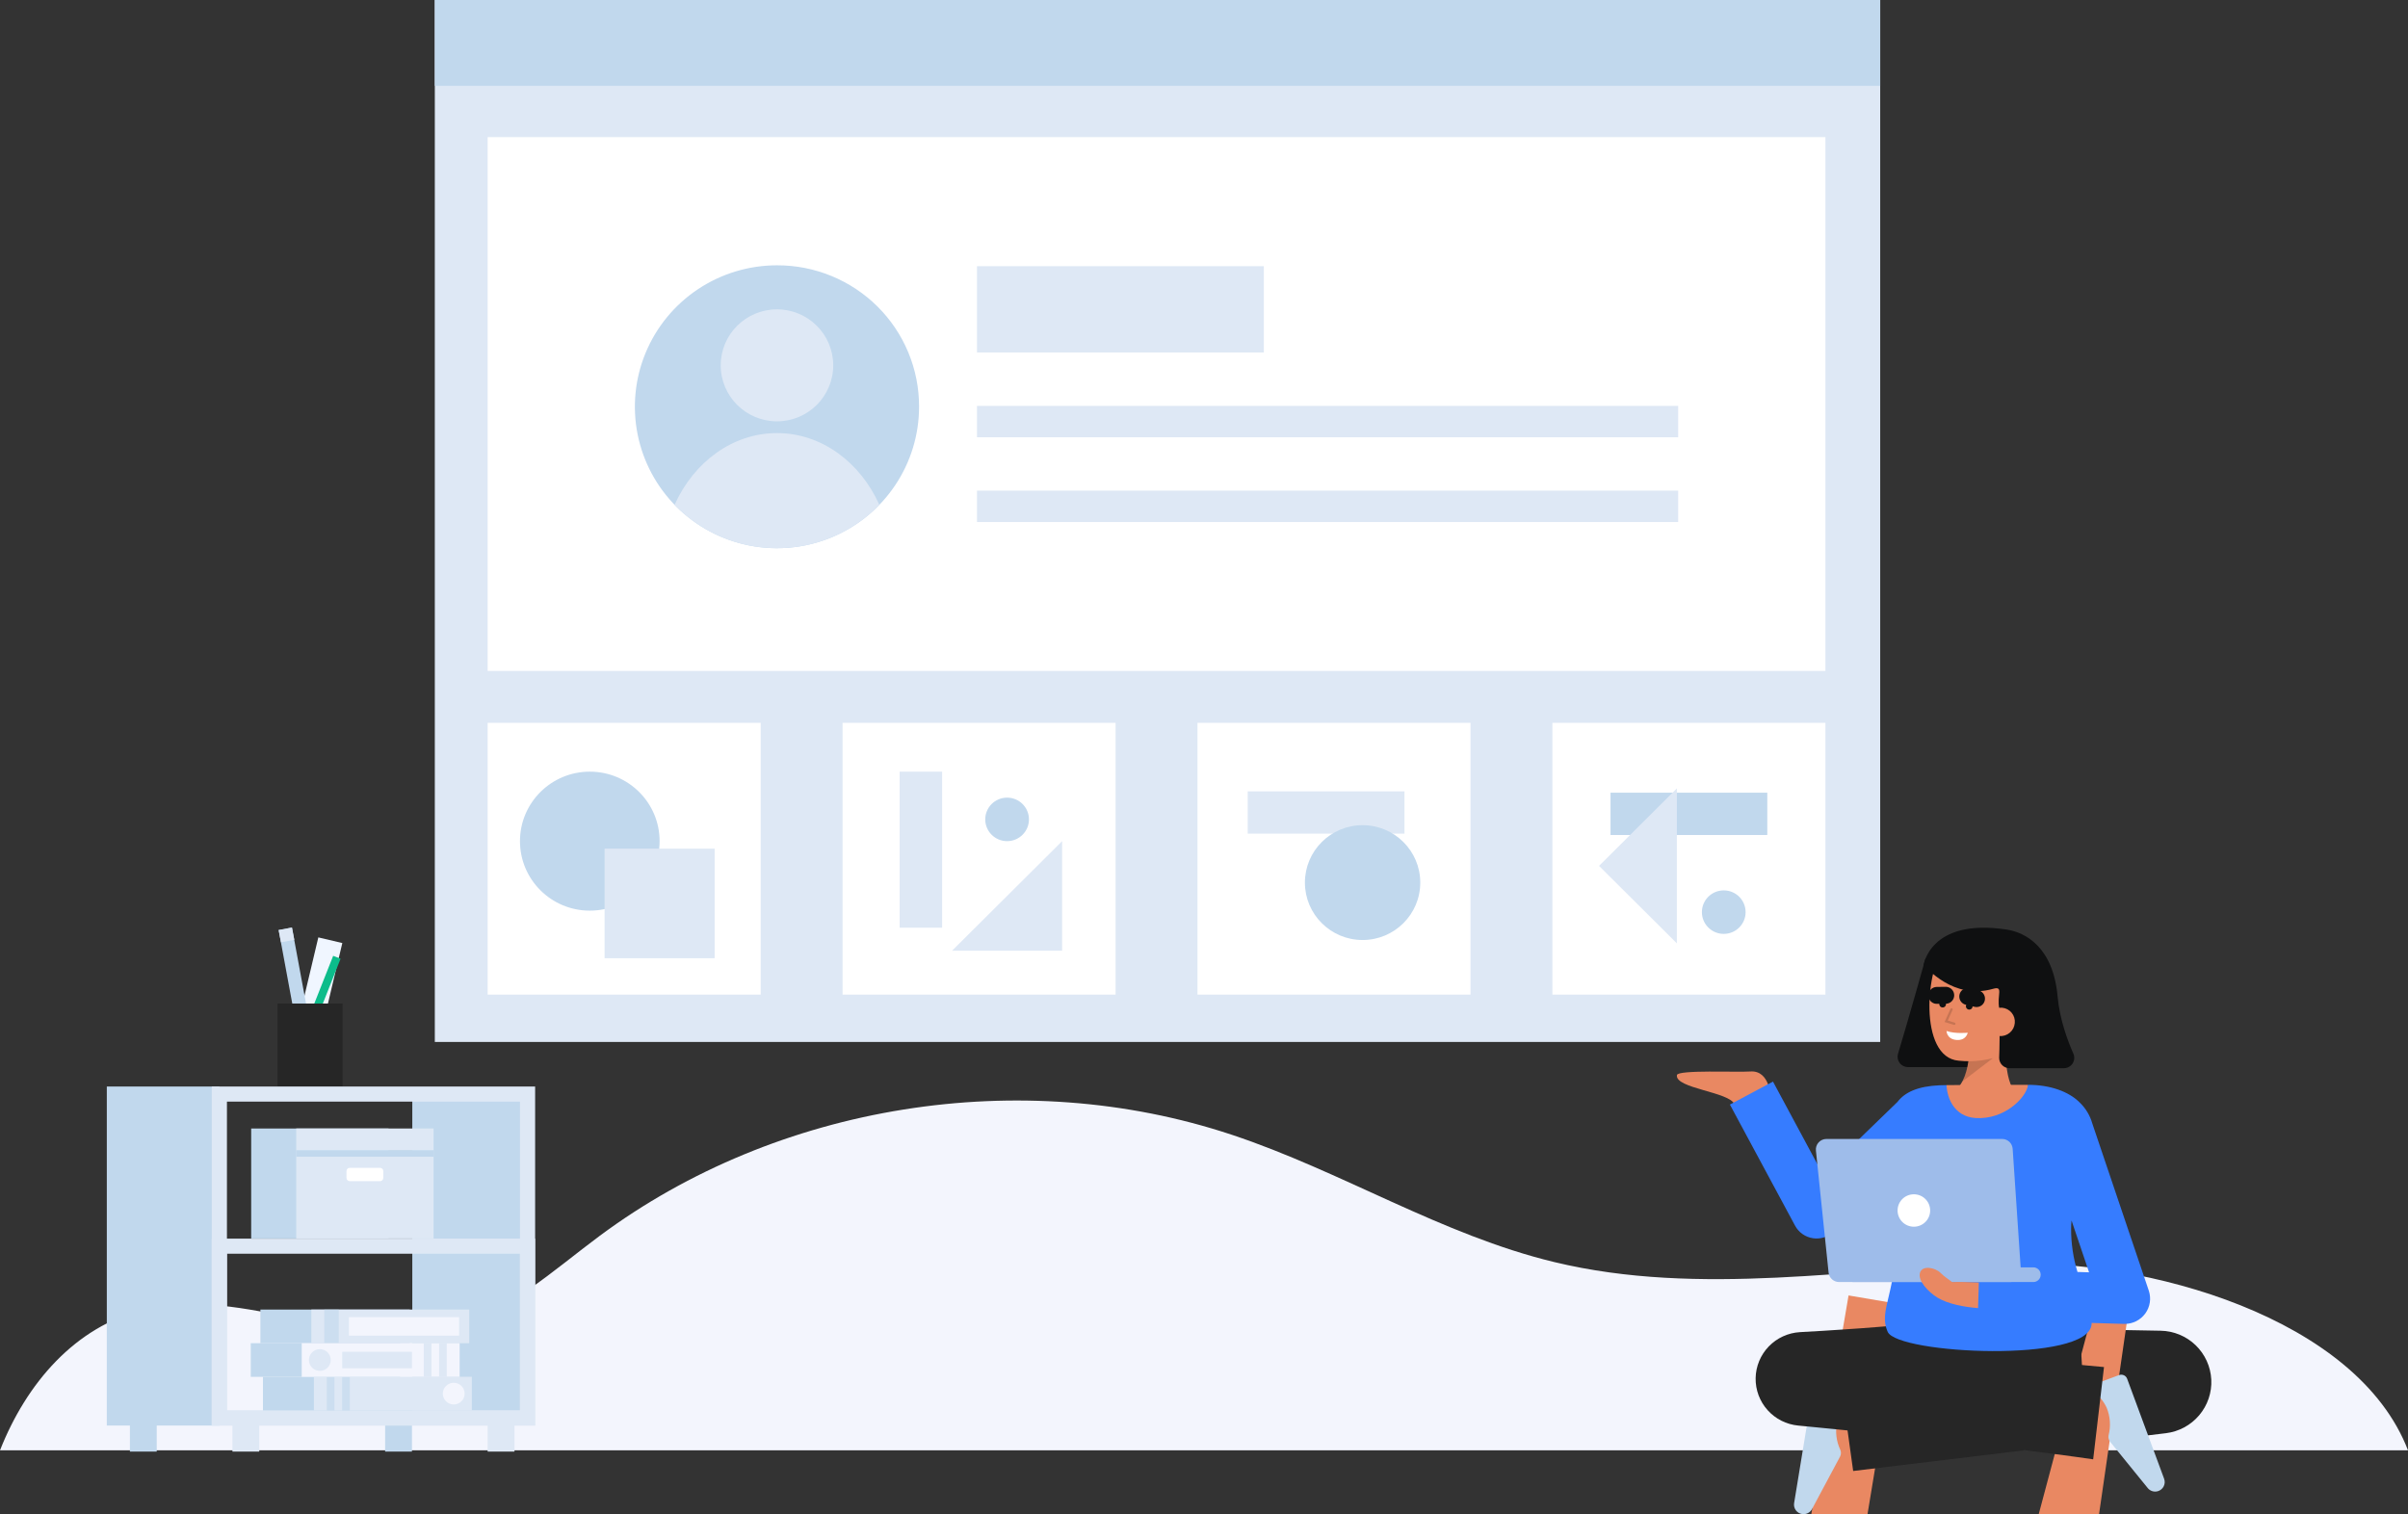 <svg width="194" height="122" viewBox="0 0 194 122" fill="none" xmlns="http://www.w3.org/2000/svg">
<rect x="0" y="0" width="194" height="122" fill="#333333" stroke="none"/>
<g clip-path="url(#clip0_8_8604)">
<path d="M194 116.856H0C2.126 111.46 6.051 106.881 11.585 105.523C19.681 103.539 28.247 108.995 36.325 106.943C40.914 105.779 44.526 102.386 48.323 99.569C62.645 88.939 82.271 85.797 99.218 91.424C108.077 94.363 116.149 99.504 125.223 101.689C136.957 104.517 149.229 102.172 161.296 101.786C173.049 101.41 189.888 106.177 194 116.856Z" fill="#F3F5FD"/>
<path d="M147.578 5.193C148.54 5.193 149.321 4.416 149.321 3.458C149.321 2.499 148.54 1.723 147.578 1.723C146.615 1.723 145.835 2.499 145.835 3.458C145.835 4.416 146.615 5.193 147.578 5.193Z" fill="white"/>
<path d="M155.133 77.206C155.133 77.206 153.712 82.275 152.914 84.906C152.876 85.03 152.868 85.162 152.89 85.29C152.913 85.419 152.965 85.54 153.043 85.644C153.121 85.749 153.223 85.834 153.34 85.892C153.457 85.951 153.586 85.981 153.716 85.981H158.704C158.919 85.981 159.126 85.898 159.282 85.75C159.438 85.602 159.531 85.4 159.541 85.186L159.877 78.129L155.133 77.206Z" fill="#0F1011"/>
<path d="M162.776 88.482C162.776 88.482 161.326 87.718 161.646 83.788L158.65 83.237C158.65 83.237 158.99 86.761 157.476 87.881L162.776 88.482Z" fill="#E98862"/>
<path opacity="0.15" d="M158.089 87.144L160.575 85.246L158.621 85.228C158.565 85.894 158.384 86.543 158.089 87.144Z" fill="black"/>
<path d="M163.344 82.263C163.138 83.456 162.486 84.585 161.429 84.971C160.278 85.427 159.032 85.596 157.8 85.463C154.521 85.198 155.163 77.775 156.719 76.332C158.274 74.888 162.844 75.797 163.402 78.208C163.69 79.455 163.541 81.129 163.344 82.263Z" fill="#E98862"/>
<path d="M158.652 81.349C158.803 81.349 158.924 81.227 158.924 81.078C158.924 80.929 158.803 80.808 158.652 80.808C158.502 80.808 158.381 80.929 158.381 81.078C158.381 81.227 158.502 81.349 158.652 81.349Z" fill="#0F1011"/>
<path d="M156.509 81.176C156.659 81.176 156.781 81.055 156.781 80.905C156.781 80.756 156.659 80.635 156.509 80.635C156.359 80.635 156.237 80.756 156.237 80.905C156.237 81.055 156.359 81.176 156.509 81.176Z" fill="#0F1011"/>
<path d="M156.758 80.192L156.038 80.202" stroke="#0F1011" stroke-width="1.362" stroke-miterlimit="10" stroke-linecap="round"/>
<path d="M159.238 80.46L158.529 80.291" stroke="#0F1011" stroke-width="1.362" stroke-miterlimit="10" stroke-linecap="round"/>
<path d="M158.529 83.208C158.529 83.208 157.526 83.314 156.823 83.07C156.823 83.07 156.829 83.728 157.622 83.792C158.416 83.856 158.529 83.208 158.529 83.208Z" fill="white"/>
<g opacity="0.15">
<path d="M157.448 82.579C157.47 82.579 157.492 82.572 157.509 82.557C157.526 82.542 157.538 82.522 157.541 82.5C157.544 82.478 157.54 82.455 157.527 82.436C157.515 82.417 157.497 82.403 157.475 82.397L156.923 82.229L157.308 81.371C157.314 81.36 157.317 81.348 157.318 81.335C157.319 81.323 157.317 81.31 157.313 81.298C157.308 81.286 157.302 81.275 157.293 81.266C157.285 81.257 157.274 81.25 157.263 81.245C157.251 81.239 157.239 81.237 157.226 81.236C157.213 81.236 157.201 81.239 157.189 81.243C157.177 81.248 157.167 81.255 157.158 81.264C157.149 81.273 157.142 81.284 157.137 81.295L156.665 82.345L157.42 82.576C157.429 82.578 157.438 82.579 157.448 82.579Z" fill="black"/>
</g>
<path d="M154.962 77.814C154.962 77.814 155.442 73.948 161.665 74.897C163.216 75.134 165.415 76.34 165.771 80.291C165.934 82.104 166.562 83.813 167.04 84.895C167.097 85.022 167.121 85.161 167.11 85.3C167.099 85.438 167.053 85.572 166.977 85.689C166.901 85.805 166.797 85.901 166.674 85.967C166.552 86.034 166.414 86.068 166.275 86.068L161.901 86.07C161.791 86.07 161.682 86.049 161.58 86.007C161.479 85.965 161.386 85.904 161.308 85.827C161.231 85.75 161.169 85.658 161.127 85.557C161.084 85.456 161.062 85.348 161.062 85.238C161.062 85.226 161.062 85.214 161.062 85.201C161.094 84.46 161.119 83.205 161.076 81.287C160.849 80.192 161.455 79.42 160.575 79.672C157.31 80.605 155.208 77.876 154.962 77.814Z" fill="#0F1011"/>
<path d="M160.025 82.242C160.001 82.545 160.098 82.846 160.296 83.077C160.493 83.309 160.776 83.453 161.08 83.478C161.385 83.502 161.686 83.405 161.919 83.208C162.152 83.011 162.297 82.731 162.321 82.427C162.35 82.13 162.26 81.833 162.069 81.602C161.878 81.371 161.604 81.225 161.305 81.196C161.292 81.194 161.279 81.193 161.267 81.193C160.445 81.165 160.077 81.611 160.025 82.242Z" fill="#E98862"/>
<path d="M151.535 115.471C151.179 115.412 147.166 114.729 147.166 114.729" stroke="#E98862" stroke-width="21" stroke-miterlimit="10"/>
<path d="M144.542 121.11C144.525 121.215 144.53 121.321 144.556 121.423C144.582 121.525 144.629 121.621 144.694 121.704C144.759 121.787 144.84 121.856 144.933 121.907C145.026 121.957 145.129 121.988 145.234 121.997C145.38 122.01 145.527 121.981 145.657 121.914C145.788 121.846 145.896 121.743 145.969 121.617L148.24 117.369C148.284 117.287 148.309 117.196 148.314 117.103C148.319 117.011 148.304 116.918 148.27 116.831C147.943 116.141 147.847 115.364 147.996 114.615C148.136 114.036 148.438 113.508 148.865 113.091C148.906 113.055 148.937 113.008 148.952 112.955C148.968 112.903 148.968 112.847 148.953 112.794C148.938 112.741 148.908 112.694 148.867 112.658C148.826 112.621 148.775 112.597 148.721 112.588L146.511 112.22C146.446 112.209 146.379 112.211 146.315 112.226C146.25 112.241 146.19 112.268 146.136 112.306C146.082 112.345 146.036 112.393 146.002 112.449C145.967 112.505 145.943 112.567 145.933 112.632L144.542 121.11Z" fill="#C1D8ED"/>
<path d="M163.651 106.954C165.319 107.023 167.017 107.072 168.716 107.114L171.268 107.169L173.818 107.215L174.072 107.22C175.125 107.239 176.132 107.656 176.889 108.385C177.645 109.115 178.096 110.102 178.151 111.15C178.205 112.197 177.858 113.226 177.18 114.028C176.503 114.831 175.544 115.348 174.499 115.476L149.3 118.522L148.274 111.108L173.36 107.253L174.04 115.513L171.452 115.679L168.864 115.835C167.137 115.935 165.408 116.028 163.649 116.1L163.651 106.954Z" fill="#262626"/>
<path d="M166.579 113.261C166.927 113.354 170.291 113.841 170.291 113.841" stroke="#E98862" stroke-width="21" stroke-miterlimit="10"/>
<path d="M174.353 119.15C174.389 119.248 174.405 119.354 174.399 119.459C174.392 119.564 174.364 119.667 174.317 119.761C174.269 119.855 174.202 119.938 174.12 120.005C174.038 120.072 173.944 120.122 173.842 120.151C173.701 120.191 173.551 120.191 173.41 120.149C173.27 120.107 173.144 120.027 173.048 119.916L170.009 116.175C169.95 116.103 169.908 116.019 169.886 115.928C169.863 115.838 169.86 115.744 169.877 115.653C170.067 114.913 170.013 114.132 169.724 113.426C169.475 112.883 169.079 112.422 168.58 112.093C168.532 112.065 168.494 112.025 168.468 111.976C168.443 111.928 168.432 111.873 168.437 111.818C168.442 111.764 168.462 111.712 168.495 111.668C168.529 111.625 168.574 111.592 168.625 111.573L170.725 110.793C170.787 110.77 170.853 110.76 170.919 110.762C170.985 110.764 171.05 110.78 171.11 110.807C171.17 110.835 171.224 110.874 171.269 110.922C171.314 110.97 171.349 111.027 171.372 111.089L174.353 119.15Z" fill="#C1D8ED"/>
<path d="M158.055 115.428C157 115.339 155.944 115.274 154.889 115.214C153.834 115.158 152.778 115.102 151.723 115.064L150.141 115.003L148.559 114.958C147.504 114.923 146.45 114.909 145.395 114.889L145.761 107.346C147.735 107.621 149.711 107.873 151.687 108.132C153.663 108.391 155.642 108.629 157.62 108.871L160.588 109.22L163.559 109.551C165.54 109.763 167.522 109.974 169.508 110.147L168.636 117.582C166.664 117.295 164.687 117.046 162.71 116.798L159.742 116.439L156.773 116.097C154.792 115.879 152.811 115.658 150.829 115.457C148.847 115.255 146.864 115.048 144.88 114.863C143.928 114.774 143.045 114.33 142.408 113.621C141.77 112.912 141.426 111.989 141.442 111.038C141.459 110.086 141.836 109.176 142.497 108.489C143.159 107.803 144.057 107.39 145.011 107.334L145.246 107.32C146.299 107.259 147.352 107.203 148.404 107.127L149.983 107.019L151.562 106.896C152.615 106.817 153.667 106.719 154.719 106.622C155.771 106.52 156.823 106.414 157.875 106.283L158.055 115.428Z" fill="#262626"/>
<path d="M167.482 105.809L168.037 115.086L152.008 114.899L153.218 106.685L167.482 105.809Z" fill="#262626"/>
<path d="M142.651 88.458C142.651 88.458 142.623 86.216 141.013 86.332C139.998 86.406 135.173 86.183 135.101 86.621C134.923 87.703 139.337 87.968 139.737 88.977L142.651 88.458Z" fill="#E98862"/>
<path d="M173.116 103.989L168.569 90.53C168.384 89.874 168.025 89.281 167.53 88.812C166.673 87.959 165.193 87.409 163.39 87.407C163.255 88.454 156.869 88.458 156.82 87.431C156.576 87.435 156.387 87.439 156.269 87.444C154.505 87.52 153.462 88.006 152.873 88.781L146.854 94.611L142.84 87.147L139.369 88.998L144.619 98.756C144.763 99.023 144.968 99.254 145.216 99.43C145.465 99.605 145.752 99.721 146.053 99.767C146.355 99.814 146.663 99.79 146.953 99.698C147.244 99.605 147.509 99.447 147.727 99.235L152.503 94.609C152.69 95.817 152.804 97.035 152.842 98.257C152.915 104.315 151.271 105.458 152.081 107.309C152.866 109.107 168.302 109.853 168.509 106.692C168.511 106.658 168.511 106.625 168.512 106.592L171.116 106.671C171.137 106.671 171.158 106.671 171.179 106.671C171.503 106.671 171.823 106.594 172.112 106.447C172.4 106.3 172.649 106.086 172.839 105.824C173.028 105.562 173.152 105.258 173.2 104.939C173.248 104.62 173.219 104.294 173.116 103.987L173.116 103.989ZM168.305 102.515L167.372 102.486C167.029 101.357 166.855 100.182 166.858 99.002C166.858 98.778 166.871 98.556 166.893 98.336L168.305 102.515Z" fill="#367CFF"/>
<path d="M156.82 87.431C156.869 88.458 157.429 89.968 159.16 90.082C161.466 90.233 163.255 88.454 163.39 87.407H163.384C161.114 87.407 158.144 87.411 156.82 87.431Z" fill="#E98862"/>
<path d="M162.15 92.56L162.812 102.393C162.82 102.509 162.804 102.625 162.765 102.734C162.725 102.844 162.664 102.944 162.584 103.029C162.505 103.114 162.408 103.181 162.301 103.228C162.194 103.274 162.079 103.298 161.962 103.298H148.167C147.956 103.298 147.753 103.22 147.596 103.079C147.44 102.939 147.341 102.745 147.32 102.537L146.299 92.704C146.287 92.586 146.299 92.466 146.336 92.354C146.373 92.241 146.434 92.137 146.514 92.049C146.594 91.96 146.691 91.89 146.8 91.842C146.909 91.793 147.027 91.769 147.146 91.769H161.3C161.516 91.769 161.724 91.85 161.882 91.997C162.039 92.144 162.135 92.346 162.15 92.56Z" fill="#9EBCEA"/>
<path d="M149.32 103.298H163.814C164.142 103.298 164.408 103.033 164.408 102.706C164.408 102.379 164.142 102.114 163.814 102.114H149.32C148.991 102.114 148.725 102.379 148.725 102.706C148.725 103.033 148.991 103.298 149.32 103.298Z" fill="#9EBCEA"/>
<path d="M154.19 98.84C154.915 98.84 155.503 98.255 155.503 97.533C155.503 96.811 154.915 96.227 154.19 96.227C153.465 96.227 152.878 96.811 152.878 97.533C152.878 98.255 153.465 98.84 154.19 98.84Z" fill="white"/>
<path d="M156.081 104.547C156.923 105.064 158.226 105.308 159.362 105.398L159.426 103.337C158.892 103.322 158.07 103.266 157.266 103.298C156.903 103.003 156.693 102.915 156.32 102.544C155.923 102.148 154.881 101.911 154.684 102.544C154.487 103.177 155.342 104.091 156.081 104.547Z" fill="#E98862"/>
<path d="M27.579 75.984L25.646 75.529L23.224 85.73L25.156 86.184L27.579 75.984Z" fill="#F0F6FF"/>
<path d="M23.521 74.738L22.449 74.935L24.108 83.888L25.18 83.691L23.521 74.738Z" fill="#C1D8ED"/>
<path d="M23.521 74.734L22.45 74.938L22.638 75.925L23.71 75.722L23.521 74.734Z" fill="#DEE8F5"/>
<path d="M26.842 77.014L23.366 85.799L23.961 86.032L27.438 77.248L26.842 77.014Z" fill="#0CBC8B"/>
<path d="M27.603 80.857H22.363V87.525H27.603V80.857Z" fill="#262626"/>
<path d="M33.189 114.586H31.028V116.958H33.189V114.586Z" fill="#C1D8ED"/>
<path d="M12.627 114.586H10.466V116.958H12.627V114.586Z" fill="#C1D8ED"/>
<path d="M8.605 114.86H17.673L17.673 87.544H8.605L8.605 114.86Z" fill="#C1D8ED"/>
<path d="M33.217 114.586H42.502V88.149H33.217V114.586Z" fill="#C1D8ED"/>
<path d="M17.062 87.544H43.113V114.861H17.062V87.544ZM41.892 88.76H18.284V113.645H41.892V88.76Z" fill="#DEE8F5"/>
<path d="M17.062 99.8H43.113V114.86H17.062V99.8ZM41.892 101.016H18.284V113.644H41.892V101.016Z" fill="#DEE8F5"/>
<path d="M31.304 90.927V92.666V99.79H20.237V92.666V90.927H31.304Z" fill="#C1D8ED"/>
<path d="M34.931 92.666H23.864V99.79H34.931V92.666Z" fill="#DEE8F5"/>
<path d="M34.931 92.666H23.864V93.2H34.931V92.666Z" fill="#C1D8ED"/>
<path d="M23.864 92.666H34.931V90.926H23.864V92.666Z" fill="#DEE8F5"/>
<path d="M28.171 95.167H30.624C30.765 95.167 30.879 95.053 30.879 94.913V94.351C30.879 94.211 30.765 94.097 30.624 94.097H28.171C28.03 94.097 27.916 94.211 27.916 94.351V94.913C27.916 95.053 28.03 95.167 28.171 95.167Z" fill="white"/>
<path d="M41.449 114.586H39.288V116.958H41.449V114.586Z" fill="#DEE8F5"/>
<path d="M20.887 114.586H18.726V116.958H20.887V114.586Z" fill="#DEE8F5"/>
<path d="M21.185 113.645H33.216V110.932H21.185V113.645Z" fill="#C1D8ED"/>
<path d="M20.978 108.227H33.009V105.515H20.978V108.227Z" fill="#C1D8ED"/>
<path d="M25.29 113.645H38.013V110.932H25.29V113.645Z" fill="#DEE8F5"/>
<path opacity="0.62" d="M26.329 113.645H26.946V110.932H26.329V113.645Z" fill="#C1D8ED"/>
<path opacity="0.62" d="M27.564 113.645H28.181V110.932H27.564V113.645Z" fill="#C1D8ED"/>
<path d="M36.555 113.163C37.04 113.163 37.433 112.772 37.433 112.289C37.433 111.806 37.04 111.414 36.555 111.414C36.069 111.414 35.676 111.806 35.676 112.289C35.676 112.772 36.069 113.163 36.555 113.163Z" fill="#F3F5FD"/>
<path d="M25.084 108.227H37.806V105.515H25.084V108.227Z" fill="#DEE8F5"/>
<path d="M28.109 107.616H36.987V106.126H28.109V107.616Z" fill="#F3F5FD"/>
<path opacity="0.62" d="M26.122 108.227H27.291V105.515H26.122V108.227Z" fill="#C1D8ED"/>
<path d="M32.234 108.224H20.203V110.936H32.234V108.224Z" fill="#C1D8ED"/>
<path d="M37.032 108.224H24.309V110.936H37.032V108.224Z" fill="#F3F5FD"/>
<path d="M35.993 108.224H35.376V110.936H35.993V108.224Z" fill="#DEE8F5"/>
<path d="M34.758 108.224H34.141V110.936H34.758V108.224Z" fill="#DEE8F5"/>
<path d="M25.768 110.454C26.253 110.454 26.646 110.063 26.646 109.58C26.646 109.097 26.253 108.705 25.768 108.705C25.282 108.705 24.889 109.097 24.889 109.58C24.889 110.063 25.282 110.454 25.768 110.454Z" fill="#DEE8F5"/>
<path d="M27.573 110.244H33.189V108.915H27.573V110.244Z" fill="#DEE8F5"/>
<path d="M151.478 0H35.031V83.953H151.478V0Z" fill="#DEE8F5"/>
<path d="M61.284 58.241H39.288V80.139H61.284V58.241Z" fill="white"/>
<path d="M89.877 58.241H67.881V80.139H89.877V58.241Z" fill="white"/>
<path d="M118.471 58.241H96.475V80.139H118.471V58.241Z" fill="white"/>
<path d="M147.064 58.241H125.068V80.139H147.064V58.241Z" fill="white"/>
<path d="M147.064 11.047H39.288V54.059H147.064V11.047Z" fill="white"/>
<path d="M151.478 0H35.031V6.916H151.478V0Z" fill="#C1D8ED"/>
<path d="M74.045 32.773C74.045 35.028 73.373 37.231 72.115 39.105C70.858 40.979 69.07 42.44 66.978 43.303C64.886 44.165 62.584 44.391 60.364 43.951C58.143 43.511 56.103 42.426 54.502 40.832C52.901 39.238 51.811 37.208 51.369 34.997C50.928 32.786 51.154 30.495 52.021 28.412C52.887 26.33 54.354 24.55 56.237 23.298C58.12 22.045 60.333 21.377 62.597 21.377C64.102 21.372 65.592 21.664 66.983 22.235C68.374 22.806 69.638 23.646 70.702 24.705C71.766 25.764 72.609 27.022 73.183 28.407C73.756 29.792 74.049 31.276 74.045 32.773Z" fill="#C1D8ED"/>
<path d="M62.597 33.948C65.1 33.948 67.129 31.928 67.129 29.436C67.129 26.945 65.1 24.925 62.597 24.925C60.094 24.925 58.065 26.945 58.065 29.436C58.065 31.928 60.094 33.948 62.597 33.948Z" fill="#DEE8F5"/>
<path d="M70.847 40.676C69.778 41.781 68.497 42.66 67.08 43.26C65.662 43.861 64.137 44.17 62.597 44.17C61.057 44.17 59.532 43.861 58.114 43.26C56.697 42.66 55.416 41.781 54.347 40.676C55.891 37.242 59.007 34.895 62.597 34.895C66.187 34.895 69.303 37.242 70.847 40.676Z" fill="#DEE8F5"/>
<path d="M101.821 21.447H78.71V28.4H101.821V21.447Z" fill="#DEE8F5"/>
<path d="M135.203 32.702H78.71V35.232H135.203V32.702Z" fill="#DEE8F5"/>
<path d="M135.203 39.532H78.71V42.062H135.203V39.532Z" fill="#DEE8F5"/>
<path d="M47.516 73.373C50.623 73.373 53.141 70.866 53.141 67.773C53.141 64.681 50.623 62.174 47.516 62.174C44.41 62.174 41.892 64.681 41.892 67.773C41.892 70.866 44.41 73.373 47.516 73.373Z" fill="#C1D8ED"/>
<path d="M57.574 68.379H48.708V77.206H57.574V68.379Z" fill="#DEE8F5"/>
<path d="M85.57 67.773V76.6H76.704" fill="#DEE8F5"/>
<path d="M75.903 62.174H72.48V74.747H75.903V62.174Z" fill="#DEE8F5"/>
<path d="M81.137 67.773C82.109 67.773 82.897 66.989 82.897 66.02C82.897 65.052 82.109 64.268 81.137 64.268C80.164 64.268 79.376 65.052 79.376 66.02C79.376 66.989 80.164 67.773 81.137 67.773Z" fill="#C1D8ED"/>
<path d="M113.152 67.169V63.761H100.522V67.169H113.152Z" fill="#DEE8F5"/>
<path d="M109.777 75.739C112.343 75.739 114.423 73.668 114.423 71.113C114.423 68.558 112.343 66.487 109.777 66.487C107.211 66.487 105.13 68.558 105.13 71.113C105.13 73.668 107.211 75.739 109.777 75.739Z" fill="#C1D8ED"/>
<path d="M142.381 67.278V63.869H129.751V67.278H142.381Z" fill="#C1D8ED"/>
<path d="M138.873 75.246C139.846 75.246 140.634 74.461 140.634 73.493C140.634 72.525 139.846 71.74 138.873 71.74C137.901 71.74 137.113 72.525 137.113 73.493C137.113 74.461 137.901 75.246 138.873 75.246Z" fill="#C1D8ED"/>
<path d="M135.096 76.008L128.826 69.767L135.096 63.525" fill="#DEE8F5"/>
</g>
<defs>
<clipPath id="clip0_8_8604">
<rect width="194" height="122" fill="white"/>
</clipPath>
</defs>
</svg>
